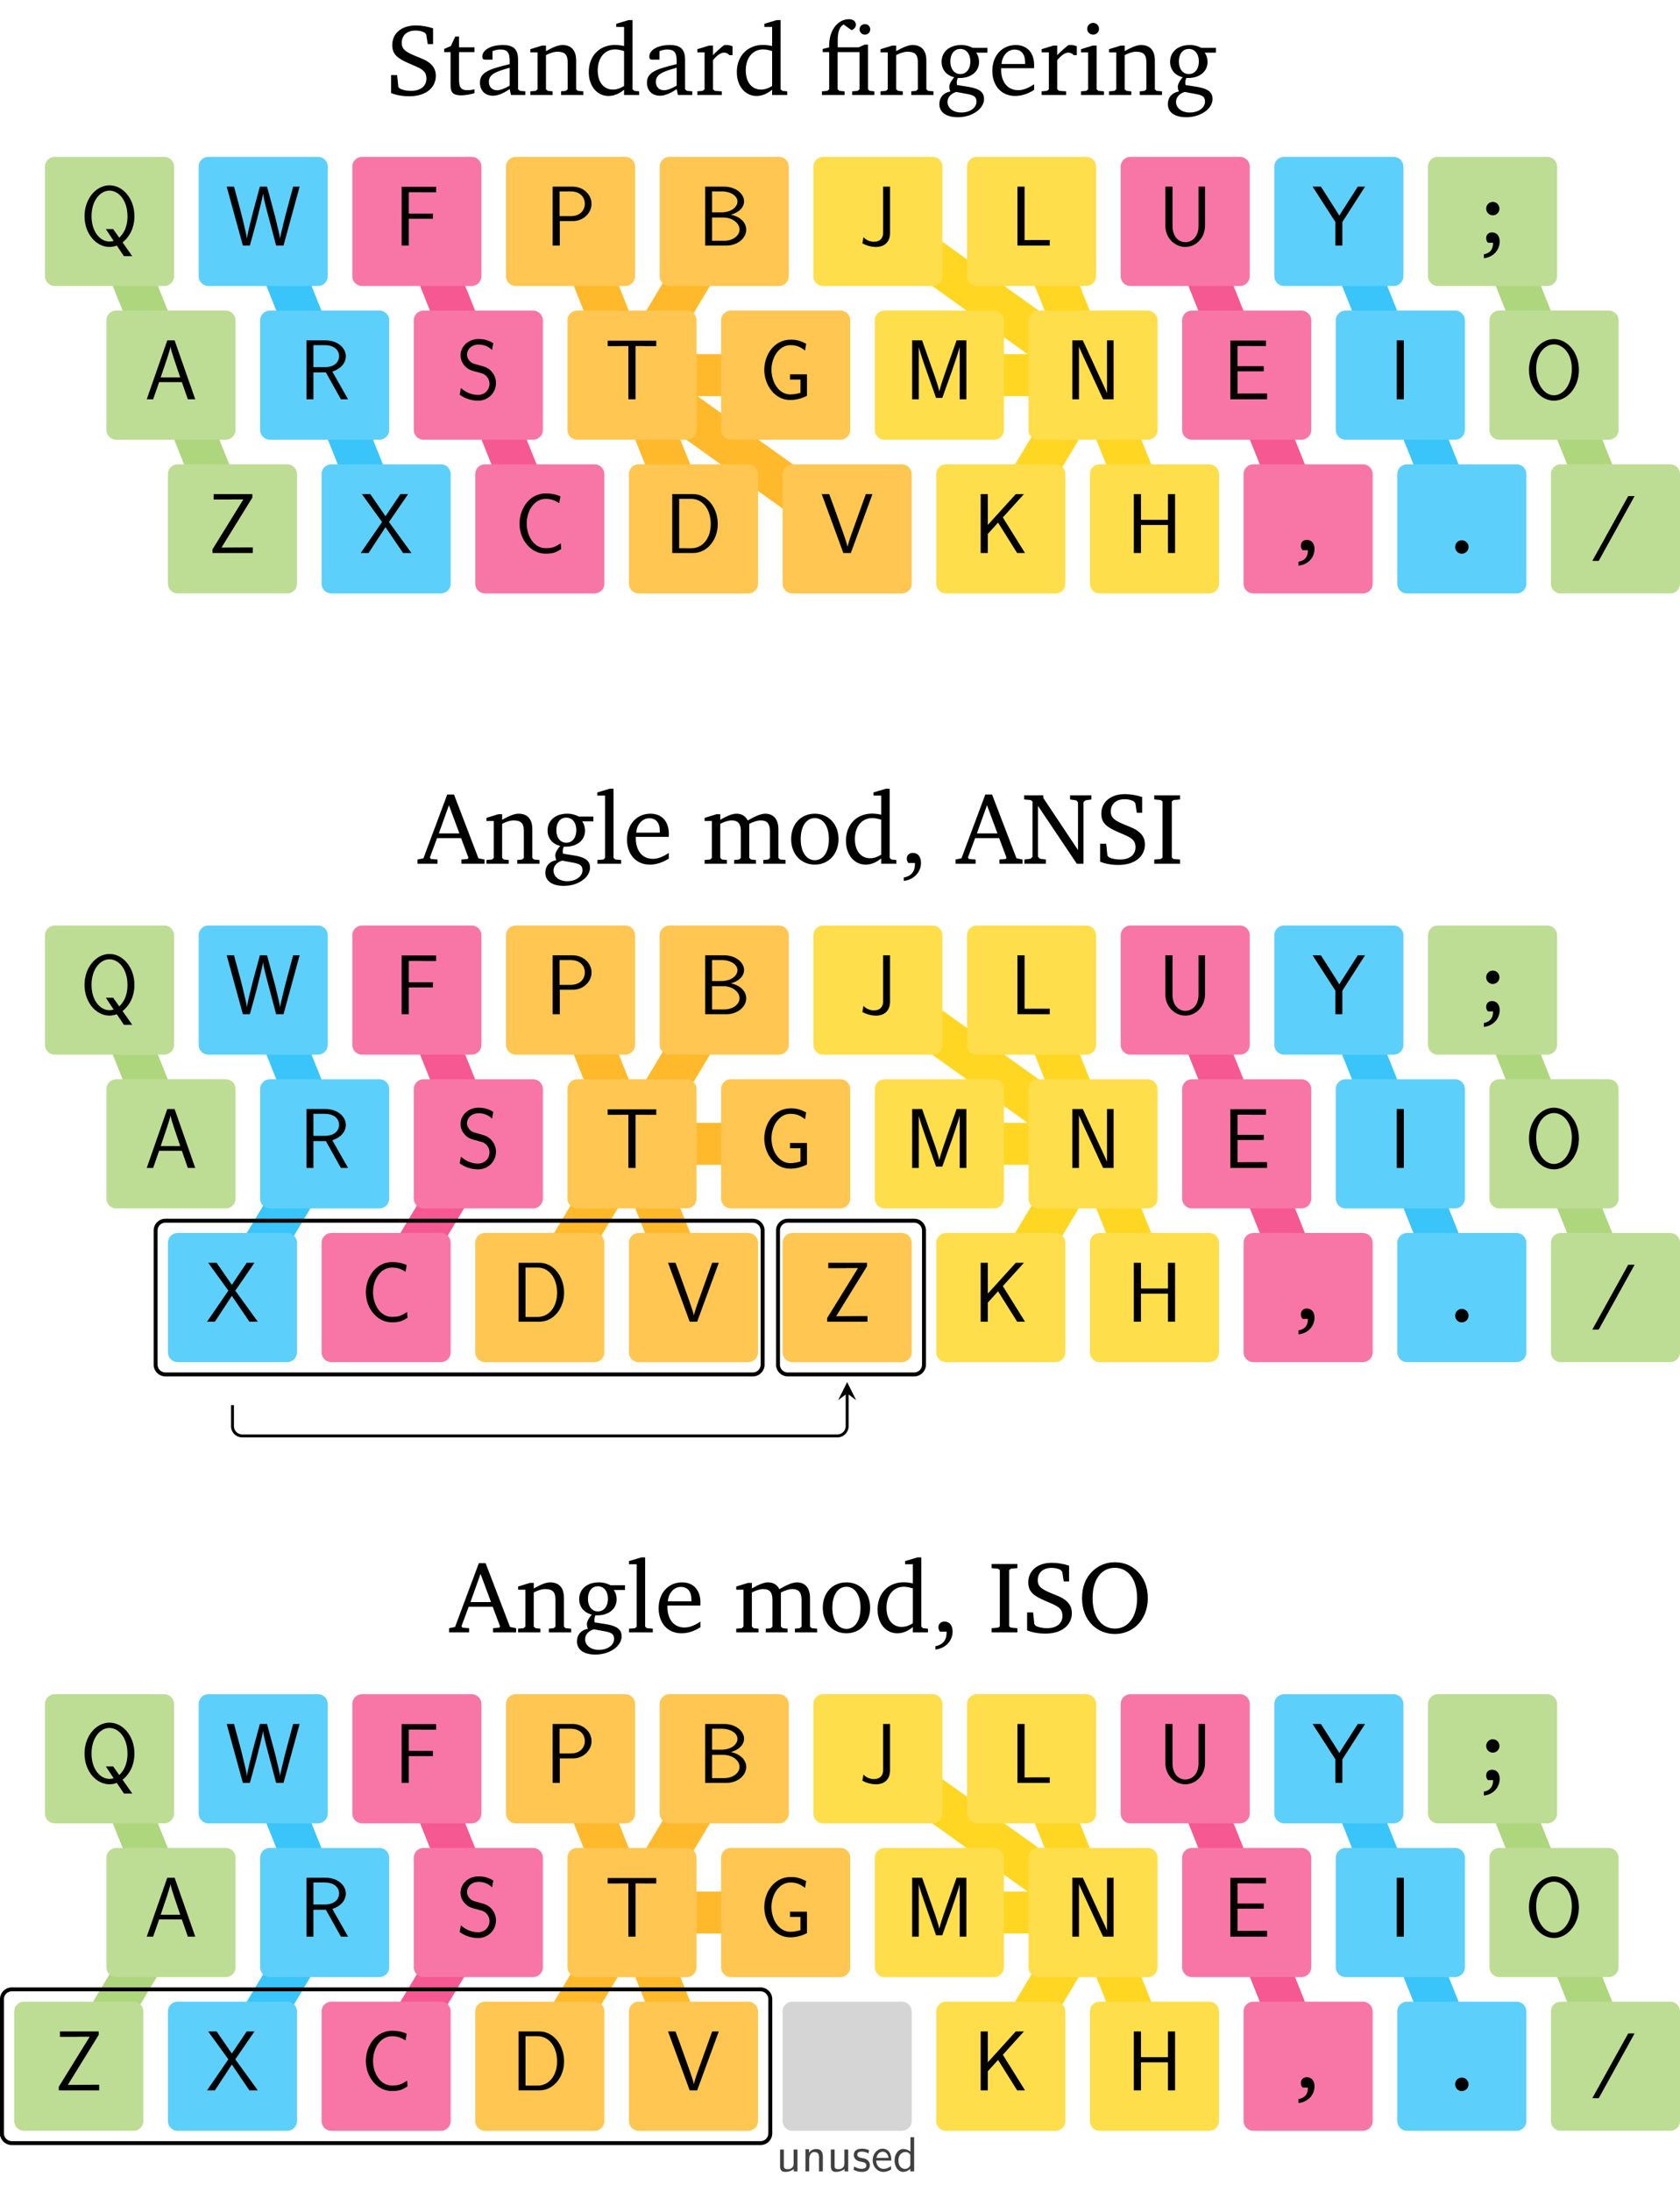<svg xmlns="http://www.w3.org/2000/svg" xmlns:xlink="http://www.w3.org/1999/xlink" width="340.897" height="444.393"><defs><path d="M1.234-.406C2.188 0 3.47.25 4.954.25c3.312 0 5.359-1.719 5.359-4.156 0-.906-.313-1.672-.907-2.266-.953-.937-2.078-1.266-3.125-1.703-1.906-.797-2.89-1.313-2.89-2.703 0-1.5 1.046-2.5 2.812-2.5.719 0 1.344.14 1.86.437l.296.344.313 1.969H9.75v-3.203c-1.219-.39-2.375-.578-3.516-.578-2.921 0-4.765 1.64-4.765 3.968 0 2 1.203 2.766 3.484 3.766 2.25.969 3.453 1.328 3.453 3.047 0 1.453-1.11 2.484-3.125 2.484-.922 0-1.703-.172-2.312-.484l-.266-.344-.25-2.375H1.234Zm0 0" id="a"/><path d="M1.813-8.703v6.672c0 1.469.437 2.094 2.156 2.094.797 0 1.734-.141 2.703-.454v-.765c-.469.11-.953.172-1.422.172-1.453 0-1.719-.688-1.719-2.266v-5.453h3.14v-.969h-3.14v-2.187h-.765l-.891 1.921-1.36.594v.64Zm0 0" id="b"/><path d="M6.906-1.203 7.172 0h2.906v-.75L8.984-.844l-.375-.328v-6c0-2.078-.906-2.969-3.078-2.969-2.593 0-4.172 1.079-4.172 2.329 0 .5.172.64.641.64h1.422v-1.734c.562-.219 1.062-.328 1.578-.328 1.484 0 1.906.687 1.906 2.312v.656C2.766-5.266.875-4.64.875-2.5c0 1.547 1 2.64 2.64 2.64.985 0 2.079-.453 3.391-1.343Zm0-.703c-1.047.61-1.89.937-2.562.937-1.032 0-1.657-.687-1.657-1.703 0-1.5 1.297-2.062 4.22-2.86Zm0 0" id="c"/><path d="M.625 0h4.516v-.75l-.985-.094-.36-.328v-6.922c.892-.453 1.657-.687 2.313-.687 1.532 0 2.094.625 2.094 2.125v5.484l-.36.328-.984.094V0h4.516v-.75l-1.11-.094-.343-.328V-7c0-2.063-1-3.14-2.797-3.14-.89 0-1.938.468-3.328 1.234v-1.125h-.781l-2.391.734v.64h1.469v7.485l-.36.328L.625-.75Zm0 0" id="d"/><path d="M7.906-13.813v3.876a8.563 8.563 0 0 0-1.828-.22C2.938-10.156.75-7.952.75-4.64.75-1.75 2.484.188 4.734.188c1.125 0 2.125-.422 3.172-1.266V0h3.063v-.75l-.985-.094-.359-.328v-14.031h-.781l-2.516.75v.64Zm0 11.97c-.765.484-1.5.734-2.25.734-1.86 0-3.093-1.47-3.093-3.891 0-2.578 1.437-4.25 3.53-4.25.5 0 1.11.125 1.813.328Zm0 0" id="e"/><path d="M.625 0h4.969v-.75L4.156-.844l-.36-.328v-5.906c.845-1 1.579-1.516 2.25-1.516.438 0 .798.172 1.063.5h.657v-1.781a3.035 3.035 0 0 0-1.235-.266c-.172 0-.36 0-.515.047a23.52 23.52 0 0 0-2.22 2v-1.937h-.78l-2.391.734v.64h1.469v7.485l-.375.328L.625-.75Zm0 0" id="f"/><path d="M6.594-13.156c.593-.25.89-.594.89-1.125 0-.625-.546-1.094-1.39-1.094-2.188 0-4.032 2.078-4.032 5.375v.328L.75-9.344v.64h1.313v7.532l-.376.328L.595-.75V0h4.593v-.75L4.125-.844l-.344-.328v-7.531H8.22v7.531l-.375.328-1.11.094V0h4.5v-.75l-.968-.094-.329-.328v-9.047H9.25l-1.188.547H3.798v-1.5c0-1.656.39-2.687 1.203-3.14Zm1.64-.172c0 .61.485 1.078 1.079 1.078a1.06 1.06 0 0 0 1.078-1.078c0-.578-.47-1.047-1.079-1.047s-1.078.453-1.078 1.047Zm0 0" id="g"/><path d="M7.625-9.563c-.781-.39-1.547-.578-2.344-.578-2.437 0-4 1.407-4 3.407 0 1.546.969 2.765 2.563 3.125-.656.78-1 1.421-1 1.953 0 .328.094.64.219.937C1.655-.469.828.516.828 1.844c0 1.64 1.36 2.656 3.735 2.656 1.578 0 3-.469 4.093-1.36.797-.656 1.235-1.546 1.235-2.312 0-1.531-1.079-2.172-3.516-2.547L4.406-2.03a3.985 3.985 0 0 1-.047-.485c0-.328.079-.64.22-.937h.359c2.39 0 3.937-1.375 3.937-3.219 0-.719-.172-1.328-.578-1.922h2.281v-.969Zm-2.547.22c1.203 0 2.031.984 2.031 2.546 0 1.547-.828 2.547-2.03 2.547-1.188 0-2.016-1-2.016-2.547 0-1.594.828-2.547 2.015-2.547ZM4.25-.626l2.016.375c1.437.266 2.093.5 2.093 1.61 0 1.156-1.234 2.187-3.078 2.187-1.687 0-2.797-.938-2.797-2.14 0-.907.641-1.673 1.766-2.032Zm0 0" id="h"/><path d="M9.25-2.188C8.078-1.405 7.047-.984 6.016-.984c-2.094 0-3.47-1.579-3.47-4.22v-.234h6.688c.016-.218.016-.421.016-.64 0-2.531-1.469-4.063-3.719-4.063-2.765 0-4.765 2.125-4.765 5.25C.766-1.859 2.64.188 5.375.188c1.297 0 2.64-.422 3.875-1.235ZM7.422-6.296H2.64c.125-1.766 1.312-2.922 2.625-2.922 1.39 0 2.156.922 2.156 2.594v.328Zm0 0" id="i"/><path d="M3.188-14.625c-.672 0-1.204.516-1.204 1.203 0 .656.532 1.172 1.204 1.172.656 0 1.187-.516 1.187-1.172a1.19 1.19 0 0 0-1.188-1.203Zm-.094 4.594-2.375.734v.64h1.453v7.485l-.36.328L.72-.75V0h4.656v-.75L4.25-.844l-.36-.328v-8.86Zm0 0" id="j"/><path d="M5.86-14.031 1.03-1.094l-1.203.25V0H3.89v-.844l-1.344-.11-.219-.28 1.469-3.954h4.875l1.484 3.954-.14.28-1.282.11V0h4.688v-.844l-1.235-.25L7.234-14.03Zm.343 2.172 2.125 5.718H4.156Zm0 0" id="k"/><path d="M.578 0h4.828v-.75L4.234-.844l-.375-.328v-14.031h-.78l-2.517.75v.64h1.579v12.641l-.344.328L.578-.75Zm0 0" id="l"/><path d="M9.375-8.766c-.469-.906-1.25-1.375-2.266-1.375-.875 0-1.937.438-3.312 1.235v-1.125h-.781l-2.391.734v.64h1.469v7.485l-.36.328L.625-.75V0h4.516v-.75l-.985-.094-.36-.328v-6.922c.907-.453 1.673-.687 2.36-.687 1.235 0 1.813.687 1.813 2.125v5.484l-.344.328-1 .094V0h4.406v-.75l-.969-.094-.374-.328v-6.922c.89-.437 1.671-.687 2.328-.687 1.28 0 1.859.687 1.859 2.125v5.484l-.36.328-.984.094V0h4.516v-.75l-1.094-.094-.36-.328V-7c0-2.047-1.03-3.14-2.655-3.14-.829 0-2.016.468-3.563 1.374Zm0 0" id="m"/><path d="M5.563-10.14C2.765-10.14.766-8.063.766-4.985.766-1.922 2.78.187 5.562.187c2.766 0 4.813-2.109 4.813-5.171 0-3.047-2.031-5.157-4.813-5.157Zm0 .89c1.671 0 2.859 1.61 2.859 4.266 0 2.687-1.188 4.28-2.86 4.28-1.656 0-2.859-1.609-2.859-4.28 0-2.672 1.188-4.266 2.86-4.266Zm0 0" id="n"/><path d="M.813 3.484C2.89 3.266 4.296 1.656 4.296-.125c0-1.328-.625-2.063-1.656-2.063-.704 0-1.22.454-1.22 1.141 0 .36.11.656.329.906h1.328v.22c0 1.515-.765 2.437-2.265 2.733Zm0 0" id="o"/><path d="M.594 0h4.36v-.844l-1.235-.172-.375-.39v-10.328L11.219 0h1.36v-12.469l.374-.375 1.235-.187v-.828h-4.33v.828l1.235.187.375.375v9.703L4.422-13.344v-.515H.532v.828l1.327.125.375.281v11.219l-.375.39-1.265.172Zm0 0" id="p"/><path d="M.719 0h5.234v-.844l-1.328-.11-.344-.28v-11.391l.344-.281 1.328-.125v-.828H.72v.828l1.328.125.344.281v11.39l-.344.282-1.328.11Zm0 0" id="q"/><path d="M7.563-14.219c-1.782 0-3.329.625-4.563 1.828C1.61-11.047.89-9.187.89-6.937c0 2.25.72 4.125 2.126 5.484C4.219-.297 5.796.328 7.562.328c2.391 0 4.454-1.203 5.61-3.172.703-1.203 1.062-2.562 1.062-4.094 0-2.25-.75-4.109-2.125-5.453-1.25-1.203-2.765-1.828-4.546-1.828Zm0 1.125c2.656 0 4.5 2.313 4.5 6.156 0 3.844-1.844 6.172-4.5 6.172-2.688 0-4.532-2.328-4.532-6.171 0-3.891 1.844-6.157 4.531-6.157Zm0 0" id="r"/><path d="M8.61-.64c2.093-1.704 2.406-4.016 2.406-5.313 0-3.594-2.36-6.266-5.063-6.266S.891-9.516.891-5.953C.89-2.36 3.28.28 5.953.28c.61 0 1.125-.14 1.484-.281l1.454 2.156h1.687ZM6.796-.954c-.234.094-.531.14-.844.14-1.86 0-3.64-1.937-3.64-5.14 0-3.188 1.765-5.188 3.64-5.188 1.906 0 3.656 2.016 3.656 5.188 0 1.094-.171 2.937-1.671 4.36l-1.235-1.75H5.22Zm0 0" id="w"/><path d="M15.016-11.953h-1.313l-1.437 5.36c-.235.859-.438 1.718-.641 2.577-.313 1.282-.531 2.172-.578 2.625h-.016c-.031-.468-.25-1.453-.531-2.546a49.333 49.333 0 0 0-.672-2.72l-1.422-5.296H6.953l-1.36 5.015-.687 2.735c-.515 2.172-.531 2.484-.562 2.828h-.016c0-.11-.078-.672-.562-2.688-.235-1-.485-2.015-.735-2.984l-1.328-4.906H.22L3.5 0h1.422l1.36-4.969.687-2.75c.468-1.922.578-2.406.61-2.843h.015c0 .078.156 1.156.828 3.671L10.25 0h1.5Zm0 0" id="x"/><path d="M7.86-5.438v-1.046H2.968v-4.329h2.094c.203 0 .406.016.625.016h2.828v-1.125h-7V0h1.453v-5.438Zm0 0" id="y"/><path d="M5.672-4.969c2.062 0 3.75-1.61 3.75-3.5 0-1.86-1.625-3.484-3.86-3.484h-4.03V0h1.452v-4.969Zm-.484-6.015c2 0 2.875 1.25 2.875 2.515 0 1.172-.813 2.5-2.876 2.5h-2.25v-5.015Zm0 0" id="z"/><path d="M1.531-11.953V0h4.282c2.343 0 4.046-1.547 4.046-3.234 0-1.313-1.109-2.641-3.125-3.016 2.235-.656 2.688-1.969 2.688-2.703 0-1.547-1.688-3-4.047-3Zm1.39 5.219v-4.25h1.985c1.782 0 3.172.906 3.172 2.046 0 1.032-1.11 2.204-3.328 2.204Zm0 5.765v-4.718H5.22c1.86 0 3.281 1.156 3.281 2.437 0 1.172-1.25 2.281-3.156 2.281Zm0 0" id="A"/><path d="M6.281-11.953H4.875v9.328c0 .828-.344 1.844-1.89 1.844A2.83 2.83 0 0 1 .89-1.703L.67-.453C1.735.125 2.72.28 3.438.28c1.672 0 2.844-.969 2.844-2.844Zm0 0" id="B"/><path d="M4.5-1.125c-.219 0-.422.016-.625.016h-.906v-10.844H1.516V0h6.562v-1.125Zm0 0" id="C"/><path d="M9.563-11.953H8.25V-4c0 2.297-1.39 3.313-2.672 3.313-1.312 0-2.61-1.063-2.61-3.297v-7.97H1.517v7.938C1.516-1.53 3.422.281 5.562.281c2.141 0 4-1.812 4-4.297Zm0 0" id="D"/><path d="M10.688-11.953h-1.47l-2.67 4.172c-.203.328-.797 1.218-1.078 1.718l-.844-1.359-2.89-4.531H.046l4.625 7.172V0h1.406v-4.766Zm0 0" id="E"/><path d="M6.11-11.953H4.624L.453 0H1.75l1.219-3.484h4.61L8.796 0h1.5Zm1.14 7.515H3.281c.828-2.421 1.86-5.406 1.985-6.187h.015c.125.703.469 1.734.766 2.625Zm0 0" id="G"/><path d="m6.781-5.61.032-.015C9.5-6.563 9.515-8.422 9.515-8.75c0-1.64-1.641-3.203-4.125-3.203H1.53V0h1.407v-5.453h2.53L8.517 0H9.97Zm-3.843-.906v-4.468h2.265c2.188 0 2.953 1.234 2.953 2.234 0 .938-.687 2.234-2.953 2.234Zm0 0" id="H"/><path d="M7.531-11.375c-.765-.453-1.593-.844-2.984-.844-2.219 0-3.656 1.625-3.656 3.297 0 .656.187 1.39.859 2.156.672.75 1.438.97 2.406 1.204.39.109 1.063.296 1.188.343A2.234 2.234 0 0 1 6.766-3.14c0 1.094-.844 2.25-2.344 2.25-.516 0-2.031-.093-3.453-1.406l-.25 1.36C2.14.109 3.672.28 4.438.28c2.125 0 3.64-1.672 3.64-3.562 0-.703-.203-1.578-.937-2.39-.704-.766-1.329-.938-2.735-1.313-.812-.22-1.328-.344-1.75-.891-.297-.375-.453-.734-.453-1.203 0-.953.828-2.016 2.344-2.016.75 0 1.734.156 2.734 1.094Zm0 0" id="I"/><path d="M6.234-10.797h1.422c.219 0 .422.016.625.016h2.156v-1.11H.579v1.11h2.156c.204 0 .422-.016.625-.016h1.422V0h1.453Zm0 0" id="J"/><path d="M9.719-5.063H6.28V-4h2.125v2.688c-.672.187-1.36.328-2.047.328-2.421 0-3.843-2.579-3.843-5.032 0-2.421 1.5-4.968 3.843-4.968 1.313 0 2.063.406 2.97 1.093l.233-1.375c-1.14-.578-1.843-.828-3.14-.828-3.344 0-5.36 3.031-5.36 6.14C1.063-3 3.095.142 6.313.142c1.22 0 2.329-.313 3.407-.844Zm0 0" id="K"/><path d="M8.594-6.422 7.766-4c-.141.453-.61 1.844-.704 2.406h-.015c-.063-.36-.156-.718-.438-1.593a35.226 35.226 0 0 0-.5-1.532l-2.546-7.234H1.546V0H2.89v-10.563h.015c0 .032.156.782 1.203 3.797L6.391-.28h1.265L9.72-6.047c.125-.39.562-1.656.75-2.25.172-.515.61-1.797.703-2.297h.015V0h1.36v-11.953h-1.985Zm0 0" id="L"/><path d="m3.938-11.313-.297-.64H1.516V0h1.343v-10.625l.016-.016c.125.313.188.47.89 2l3.688 8L7.766 0H9.89v-11.953H8.547v10.625l-.031.016c-.11-.313-.188-.47-.891-2Zm0 0" id="M"/><path d="M5.266-1.172c-1.375 0-2 0-2.297.016v-4.516h5.328v-1.047H2.969v-4.093h2.219c.203 0 .406.015.609.015H8.75v-1.125H1.516V0h7.453v-1.188Zm0 0" id="N"/><path d="M2.938-11.953H1.5V0h1.438Zm0 0" id="O"/><path d="M11.016-5.953c0-3.594-2.36-6.266-5.063-6.266S.891-9.516.891-5.953C.89-2.36 3.28.28 5.953.28s5.063-2.64 5.063-6.234ZM5.953-.813c-1.89 0-3.61-2.109-3.61-5.375 0-3.156 1.829-4.953 3.61-4.953 1.797 0 3.625 1.797 3.625 4.954 0 3.28-1.75 5.375-3.625 5.375Zm0 0" id="P"/><path d="M8.984-11.25v-.703H1.125v1.094h3.219c.203 0 .406-.016.61-.016h2.202L.891-.735V0h8.187v-1.14H7.547c-1.438 0-2.875.03-4.313.03H2.72Zm0 0" id="Q"/><path d="m5.953-6.297 3.89-5.656H8.267L5.25-7.47l-3.094-4.484H.453l4.094 5.656L.219 0h1.593L5.25-5.25 8.813 0h1.703Zm0 0" id="R"/><path d="M9.422-1.984c-1.156.78-1.688 1-3.078 1-2.422 0-3.828-2.594-3.828-4.97 0-2.53 1.437-5.03 3.89-5.03 1.094 0 1.828.312 2.703.859l.235-1.36c-.828-.406-1.875-.609-2.922-.609-3.313 0-5.36 3.047-5.36 6.14C1.063-2.562 3.5.126 6.25.126c1.484 0 2-.125 3.266-.938Zm0 0" id="S"/><path d="M1.531-11.953V0h4.235c2.828 0 5-2.656 5-5.875 0-3.313-2.172-6.078-5-6.078ZM2.938-.97v-10.015H5.39c2.312 0 3.953 2.109 3.953 5.109C9.344-3 7.719-.969 5.39-.969Zm0 0" id="T"/><path d="M10.516-11.953H9.172L6.203-3.688c-.094.25-.625 1.829-.734 2.376h-.016c-.125-.657-.687-2.188-.969-3.032l-2-5.593-.75-2.016H.22L4.609 0h1.516Zm0 0" id="U"/><path d="m6.016-7.219 4.28-4.734H8.642L2.97-5.703v-6.25H1.516V0h1.453v-3.875l2.078-2.297L8.922 0h1.594Zm0 0" id="V"/><path d="M9.89-11.953H8.438v5.219H2.97v-5.22H1.516V0h1.453v-5.688h5.469V0H9.89Zm0 0" id="W"/><path d="M2.984-8.406c-.75 0-1.343.61-1.343 1.36 0 .765.593 1.359 1.343 1.359.735 0 1.344-.594 1.344-1.36 0-.75-.61-1.36-1.344-1.36ZM1.172 3.016c1.937-.22 3.203-1.672 3.203-3.407 0-1.14-.61-1.828-1.563-1.828-.718 0-1.171.469-1.171 1.172 0 .375.109.672.359.922h1.031v.14c0 1.204-.64 1.985-1.86 2.204Zm0 0" id="F"/><path d="M.531 3.016c1.985-.22 3.25-1.672 3.25-3.407 0-1.14-.61-1.828-1.578-1.828-.703 0-1.187.469-1.187 1.172 0 .375.125.672.359.922h1.063v.172C2.438 1.234 1.78 2 .53 2.219Zm0 0" id="X"/><path d="M2.484-2.594c-.75 0-1.343.594-1.343 1.375 0 .75.593 1.36 1.343 1.36S3.86-.47 3.86-1.22c0-.765-.625-1.375-1.375-1.375Zm0 0" id="Y"/><path d="M6.813-11.547-.47 1.593H.828l7.281-13.14Zm0 0" id="aa"/><path d="M4.344-4.422h-.782v2.89C3.563-.781 3-.436 2.36-.436c-.703 0-.78-.266-.78-.688v-3.297H.812v3.328C.813-.375 1.03.11 1.859.11c.532 0 1.235-.156 1.735-.593V0h.75Zm0 0" id="aq"/><path d="M4.344-2.969c0-.656-.157-1.562-1.375-1.562-.89 0-1.39.672-1.438.75v-.703H.813V0h.765v-2.438c0-.656.25-1.484 1.016-1.484.953 0 .969.703.969 1.016V0h.78Zm0 0" id="ar"/><path d="M3.422-4.281a3.19 3.19 0 0 0-1.438-.313c-.25 0-1.656 0-1.656 1.297 0 .5.297.813.547 1 .297.219.516.266 1.063.375.359.063.937.188.937.719 0 .687-.781.687-.938.687C1.141-.516.579-.89.407-1L.28-.328c.313.156.86.437 1.672.437.188 0 .734 0 1.156-.312.313-.25.485-.64.485-1.078 0-.547-.375-.875-.39-.907-.392-.359-.657-.421-1.157-.5C1.5-2.796 1.03-2.905 1.03-3.39 1.031-4 1.75-4 1.891-4c.312 0 .843.031 1.406.375Zm0 0" id="as"/><path d="M4.125-2.188c0-.328-.016-1.078-.39-1.687a1.629 1.629 0 0 0-1.376-.719C1.25-4.594.344-3.53.344-2.25.344-.937 1.313.11 2.5.11a2.81 2.81 0 0 0 1.594-.516l-.063-.656A2.35 2.35 0 0 1 2.516-.5c-.797 0-1.438-.703-1.47-1.688Zm-3.031-.546c.156-.75.687-1.25 1.265-1.25.516 0 1.063.328 1.204 1.25Zm0 0" id="at"/><path d="M4.328-6.922h-.75v2.938a2.289 2.289 0 0 0-1.453-.547C1.141-4.531.359-3.5.359-2.22.36-.906 1.125.11 2.08.11c.327 0 .905-.093 1.468-.625V0h.781ZM3.547-1.39c0 .141-.016.329-.328.61a1.09 1.09 0 0 1-.735.281c-.625 0-1.343-.469-1.343-1.703 0-1.313.859-1.719 1.437-1.719.453 0 .75.219.969.547Zm0 0" id="au"/><clipPath id="s"><path d="M57 0h283.898v228H57Zm0 0"/></clipPath><clipPath id="t"><path d="M120 0h220.898v228H120Zm0 0"/></clipPath><clipPath id="u"><path d="M151 0h189.898v228H151Zm0 0"/></clipPath><clipPath id="v"><path d="M182 0h158.898v228H182Zm0 0"/></clipPath><clipPath id="Z"><path d="M314 94h26.898v27H314Zm0 0"/></clipPath><clipPath id="ab"><path d="M57 80h283.898v304H57Zm0 0"/></clipPath><clipPath id="ac"><path d="M120 80h220.898v304H120Zm0 0"/></clipPath><clipPath id="ad"><path d="M151 80h189.898v304H151Zm0 0"/></clipPath><clipPath id="ae"><path d="M182 80h158.898v304H182Zm0 0"/></clipPath><clipPath id="af"><path d="M314 250h26.898v27H314Zm0 0"/></clipPath><clipPath id="ag"><path d="M0 236h155v208.395H0Zm0 0"/></clipPath><clipPath id="ah"><path d="M0 236h187v208.395H0Zm0 0"/></clipPath><clipPath id="ai"><path d="M0 236h218v208.395H0Zm0 0"/></clipPath><clipPath id="aj"><path d="M0 236h280v208.395H0Zm0 0"/></clipPath><clipPath id="ak"><path d="M57 236h283.898v208.395H57Zm0 0"/></clipPath><clipPath id="al"><path d="M120 236h220.898v208.395H120Zm0 0"/></clipPath><clipPath id="am"><path d="M151 236h189.898v208.395H151Zm0 0"/></clipPath><clipPath id="an"><path d="M182 236h158.898v208.395H182Zm0 0"/></clipPath><clipPath id="ao"><path d="M314 405h26.898v28H314Zm0 0"/></clipPath><clipPath id="ap"><path d="M0 392h168v52.395H0Zm0 0"/></clipPath></defs><use xlink:href="#a" x="78.124" y="19.274"/><use xlink:href="#b" x="89.612" y="19.274"/><use xlink:href="#c" x="96.514" y="19.274"/><use xlink:href="#d" x="106.99" y="19.274"/><use xlink:href="#e" x="118.726" y="19.274"/><use xlink:href="#c" x="130.4" y="19.274"/><use xlink:href="#f" x="140.876" y="19.274"/><use xlink:href="#e" x="148.769" y="19.274"/><use xlink:href="#g" x="166.188" y="19.274"/><use xlink:href="#d" x="178.048" y="19.274"/><use xlink:href="#h" x="189.784" y="19.274"/><use xlink:href="#i" x="200.591" y="19.274"/><use xlink:href="#f" x="210.736" y="19.274"/><use xlink:href="#j" x="218.629" y="19.274"/><use xlink:href="#d" x="224.415" y="19.274"/><use xlink:href="#h" x="236.151" y="19.274"/><use xlink:href="#k" x="84.891" y="175.181"/><use xlink:href="#d" x="98.094" y="175.181"/><use xlink:href="#h" x="109.831" y="175.181"/><use xlink:href="#l" x="120.637" y="175.181"/><use xlink:href="#i" x="126.464" y="175.181"/><use xlink:href="#m" x="142.353" y="175.181"/><use xlink:href="#n" x="159.772" y="175.181"/><use xlink:href="#e" x="170.909" y="175.181"/><use xlink:href="#o" x="182.583" y="175.181"/><use xlink:href="#k" x="194.072" y="175.181"/><use xlink:href="#p" x="207.275" y="175.181"/><use xlink:href="#a" x="222.007" y="175.181"/><use xlink:href="#q" x="233.496" y="175.181"/><use xlink:href="#k" x="91.307" y="331.087"/><use xlink:href="#d" x="104.51" y="331.087"/><use xlink:href="#h" x="116.247" y="331.087"/><use xlink:href="#l" x="127.053" y="331.087"/><use xlink:href="#i" x="132.88" y="331.087"/><use xlink:href="#m" x="148.769" y="331.087"/><use xlink:href="#n" x="166.188" y="331.087"/><use xlink:href="#e" x="177.325" y="331.087"/><use xlink:href="#o" x="188.999" y="331.087"/><use xlink:href="#q" x="200.488" y="331.087"/><use xlink:href="#a" x="207.182" y="331.087"/><use xlink:href="#r" x="218.671" y="331.087"/><path fill="none" stroke-width="8.504" stroke="#AED67D" stroke-miterlimit="10" d="m22.227 44.91 12.472 31.18 12.473 31.183"/><path fill="none" stroke-width="8.504" stroke="#39C5FA" stroke-miterlimit="10" d="M53.406 44.91 65.88 76.09l12.473 31.183"/><path fill="none" stroke-width="8.504" stroke="#F65892" stroke-miterlimit="10" d="m84.59 44.91 12.472 31.18 12.473 31.183"/><path fill="none" stroke-width="8.504" stroke="#FFB92B" stroke-miterlimit="10" d="m115.77 44.91 12.472 31.18 12.473 31.183M128.242 76.09l18.711-31.18m-18.71 31.18h31.183m-31.184 0 43.656 31.183"/><g clip-path="url(#s)"><path fill="none" stroke-width="8.504" stroke="#FFD723" stroke-miterlimit="10" d="m209.316 44.91 12.473 31.18 12.473 31.183M221.789 76.09l-43.656-31.18m43.656 31.18h-31.184m31.184 0-18.71 31.183"/></g><g clip-path="url(#t)"><path fill="none" stroke-width="8.504" stroke="#F65892" stroke-miterlimit="10" d="m240.496 44.91 12.473 31.18 12.472 31.183"/></g><g clip-path="url(#u)"><path fill="none" stroke-width="8.504" stroke="#39C5FA" stroke-miterlimit="10" d="m271.68 44.91 12.472 31.18 12.473 31.183"/></g><g clip-path="url(#v)"><path fill="none" stroke-width="8.504" stroke="#AED67D" stroke-miterlimit="10" d="m302.86 44.91 12.472 31.18 12.473 31.183"/></g><path fill="#BDDD94" d="M9.129 56.012V33.805c0-1.098.89-1.992 1.992-1.992h22.207c1.102 0 1.992.894 1.992 1.992v22.207c0 1.101-.89 1.996-1.992 1.996H11.121a1.994 1.994 0 0 1-1.992-1.996Zm0 0"/><use xlink:href="#w" x="16.262" y="49.808"/><path fill="#5DCFFB" d="M40.309 56.012V33.805c0-1.098.894-1.992 1.996-1.992h22.207c1.097 0 1.992.894 1.992 1.992v22.207a1.996 1.996 0 0 1-1.992 1.996H42.305a1.997 1.997 0 0 1-1.996-1.996Zm0 0"/><use xlink:href="#x" x="45.782" y="49.808"/><path fill="#F876A6" d="M71.492 56.012V33.805c0-1.098.89-1.992 1.992-1.992h22.207c1.102 0 1.993.894 1.993 1.992v22.207a1.995 1.995 0 0 1-1.993 1.996H73.484a1.994 1.994 0 0 1-1.992-1.996Zm0 0"/><use xlink:href="#y" x="79.984" y="49.808"/><path fill="#FFC651" d="M102.672 56.012V33.805c0-1.098.894-1.992 1.996-1.992h22.207c1.098 0 1.992.894 1.992 1.992v22.207a1.996 1.996 0 0 1-1.992 1.996h-22.207a1.997 1.997 0 0 1-1.996-1.996Zm0 0"/><use xlink:href="#z" x="110.608" y="49.808"/><path fill="#FFC651" d="M133.855 56.012V33.805c0-1.098.891-1.992 1.993-1.992h22.207c1.101 0 1.992.894 1.992 1.992v22.207c0 1.101-.89 1.996-1.992 1.996h-22.207a1.994 1.994 0 0 1-1.993-1.996Zm0 0"/><use xlink:href="#A" x="141.564" y="49.808"/><path fill="#FFDE4B" d="M165.04 56.012V33.805c0-1.098.89-1.992 1.991-1.992h22.207c1.098 0 1.992.894 1.992 1.992v22.207a1.996 1.996 0 0 1-1.992 1.996h-22.207a1.994 1.994 0 0 1-1.992-1.996Zm0 0"/><use xlink:href="#B" x="174.32" y="49.808"/><path fill="#FFDE4B" d="M196.219 56.012V33.805c0-1.098.89-1.992 1.992-1.992h22.207c1.102 0 1.992.894 1.992 1.992v22.207c0 1.101-.89 1.996-1.992 1.996h-22.207a1.994 1.994 0 0 1-1.992-1.996Zm0 0"/><use xlink:href="#C" x="204.934" y="49.808"/><path fill="#F876A6" d="M227.402 56.012V33.805c0-1.098.891-1.992 1.993-1.992h22.207c1.097 0 1.992.894 1.992 1.992v22.207a1.996 1.996 0 0 1-1.992 1.996h-22.207a1.994 1.994 0 0 1-1.993-1.996Zm0 0"/><use xlink:href="#D" x="234.953" y="49.808"/><path fill="#5DCFFB" d="M258.582 56.012V33.805c0-1.098.89-1.992 1.992-1.992h22.207c1.102 0 1.992.894 1.992 1.992v22.207c0 1.101-.89 1.996-1.992 1.996h-22.207a1.994 1.994 0 0 1-1.992-1.996Zm0 0"/><use xlink:href="#E" x="266.3" y="49.808"/><path fill="#BDDD94" d="M289.766 56.012V33.805c0-1.098.89-1.992 1.992-1.992h22.207c1.098 0 1.992.894 1.992 1.992v22.207a1.996 1.996 0 0 1-1.992 1.996h-22.207a1.994 1.994 0 0 1-1.992-1.996Zm0 0"/><use xlink:href="#F" x="299.93" y="49.359"/><path fill="#BDDD94" d="M21.602 87.195V64.988a1.99 1.99 0 0 1 1.992-1.992H45.8a1.99 1.99 0 0 1 1.992 1.992v22.207a1.99 1.99 0 0 1-1.992 1.993H23.594a1.99 1.99 0 0 1-1.992-1.993Zm0 0"/><use xlink:href="#G" x="29.322" y="80.989"/><path fill="#5DCFFB" d="M52.781 87.195V64.988c0-1.101.895-1.992 1.996-1.992h22.207c1.098 0 1.993.89 1.993 1.992v22.207a1.993 1.993 0 0 1-1.993 1.993H54.777a1.994 1.994 0 0 1-1.996-1.993Zm0 0"/><use xlink:href="#H" x="60.659" y="80.989"/><path fill="#F876A6" d="M83.965 87.195V64.988a1.99 1.99 0 0 1 1.992-1.992h22.207a1.99 1.99 0 0 1 1.992 1.992v22.207a1.99 1.99 0 0 1-1.992 1.993H85.957a1.99 1.99 0 0 1-1.992-1.993Zm0 0"/><use xlink:href="#I" x="92.563" y="80.989"/><path fill="#FFC651" d="M115.145 87.195V64.988c0-1.101.894-1.992 1.996-1.992h22.207c1.097 0 1.992.89 1.992 1.992v22.207a1.993 1.993 0 0 1-1.992 1.993H117.14a1.994 1.994 0 0 1-1.996-1.993Zm0 0"/><use xlink:href="#J" x="122.727" y="80.989"/><path fill="#FFC651" d="M146.328 87.195V64.988a1.99 1.99 0 0 1 1.992-1.992h22.207a1.99 1.99 0 0 1 1.993 1.992v22.207a1.99 1.99 0 0 1-1.993 1.993H148.32a1.99 1.99 0 0 1-1.992-1.993Zm0 0"/><use xlink:href="#K" x="154.026" y="80.989"/><path fill="#FFDE4B" d="M177.508 87.195V64.988c0-1.101.894-1.992 1.996-1.992h22.207c1.098 0 1.992.89 1.992 1.992v22.207a1.993 1.993 0 0 1-1.992 1.993h-22.207a1.994 1.994 0 0 1-1.996-1.993Zm0 0"/><use xlink:href="#L" x="183.547" y="80.989"/><path fill="#FFDE4B" d="M208.691 87.195V64.988a1.99 1.99 0 0 1 1.993-1.992h22.207a1.99 1.99 0 0 1 1.992 1.992v22.207a1.99 1.99 0 0 1-1.992 1.993h-22.207a1.99 1.99 0 0 1-1.993-1.993Zm0 0"/><use xlink:href="#M" x="216.077" y="80.989"/><path fill="#F876A6" d="M239.871 87.195V64.988c0-1.101.895-1.992 1.996-1.992h22.207c1.098 0 1.992.89 1.992 1.992v22.207a1.993 1.993 0 0 1-1.992 1.993h-22.207a1.994 1.994 0 0 1-1.996-1.993Zm0 0"/><use xlink:href="#N" x="248.137" y="80.989"/><path fill="#5DCFFB" d="M271.055 87.195V64.988a1.99 1.99 0 0 1 1.992-1.992h22.207a1.99 1.99 0 0 1 1.992 1.992v22.207a1.99 1.99 0 0 1-1.992 1.993h-22.207a1.99 1.99 0 0 1-1.992-1.993Zm0 0"/><use xlink:href="#O" x="281.92" y="80.989"/><path fill="#BDDD94" d="M302.234 87.195V64.988c0-1.101.895-1.992 1.996-1.992h22.207c1.098 0 1.993.89 1.993 1.992v22.207a1.993 1.993 0 0 1-1.993 1.993H304.23a1.994 1.994 0 0 1-1.996-1.993Zm0 0"/><use xlink:href="#P" x="309.365" y="80.989"/><path fill="#BDDD94" d="M34.074 118.379V96.168c0-1.098.89-1.992 1.992-1.992h22.207c1.102 0 1.993.894 1.993 1.992v22.21a1.993 1.993 0 0 1-1.993 1.993H36.066a1.993 1.993 0 0 1-1.992-1.992Zm0 0"/><use xlink:href="#Q" x="42.223" y="112.17"/><path fill="#5DCFFB" d="M65.254 118.379V96.168c0-1.098.894-1.992 1.992-1.992h22.211c1.098 0 1.992.894 1.992 1.992v22.21a1.996 1.996 0 0 1-1.992 1.993h-22.21a1.996 1.996 0 0 1-1.993-1.992Zm0 0"/><use xlink:href="#R" x="72.975" y="112.17"/><path fill="#F876A6" d="M96.438 118.379V96.168c0-1.098.89-1.992 1.992-1.992h22.207c1.101 0 1.992.894 1.992 1.992v22.21c0 1.099-.89 1.993-1.992 1.993H98.43a1.993 1.993 0 0 1-1.993-1.992Zm0 0"/><use xlink:href="#S" x="104.361" y="112.17"/><path fill="#FFC651" d="M127.617 118.379V96.168c0-1.098.895-1.992 1.992-1.992h22.211c1.098 0 1.993.894 1.993 1.992v22.21a1.996 1.996 0 0 1-1.993 1.993h-22.21a1.996 1.996 0 0 1-1.993-1.992Zm0 0"/><use xlink:href="#T" x="134.878" y="112.17"/><path fill="#FFC651" d="M158.8 118.379V96.168c0-1.098.891-1.992 1.993-1.992H183c1.102 0 1.992.894 1.992 1.992v22.21c0 1.099-.89 1.993-1.992 1.993h-22.207a1.993 1.993 0 0 1-1.992-1.992Zm0 0"/><use xlink:href="#U" x="166.519" y="112.17"/><path fill="#FFDE4B" d="M189.98 118.379V96.168c0-1.098.895-1.992 1.997-1.992h22.207c1.097 0 1.992.894 1.992 1.992v22.21a1.996 1.996 0 0 1-1.992 1.993h-22.207a1.996 1.996 0 0 1-1.997-1.992Zm0 0"/><use xlink:href="#V" x="197.476" y="112.17"/><path fill="#FFDE4B" d="M221.164 118.379V96.168c0-1.098.89-1.992 1.992-1.992h22.207c1.102 0 1.992.894 1.992 1.992v22.21c0 1.099-.89 1.993-1.992 1.993h-22.207a1.993 1.993 0 0 1-1.992-1.992Zm0 0"/><use xlink:href="#W" x="228.55" y="112.17"/><path fill="#F876A6" d="M252.344 118.379V96.168c0-1.098.894-1.992 1.996-1.992h22.207c1.098 0 1.992.894 1.992 1.992v22.21a1.996 1.996 0 0 1-1.992 1.993H254.34a1.996 1.996 0 0 1-1.996-1.992Zm0 0"/><use xlink:href="#X" x="262.951" y="111.722"/><path fill="#5DCFFB" d="M283.527 118.379V96.168c0-1.098.891-1.992 1.993-1.992h22.207c1.101 0 1.992.894 1.992 1.992v22.21c0 1.099-.89 1.993-1.992 1.993H285.52a1.993 1.993 0 0 1-1.993-1.992Zm0 0"/><use xlink:href="#Y" x="294.132" y="112.17"/><g clip-path="url(#Z)"><path fill="#BDDD94" d="M314.707 118.379V96.168c0-1.098.895-1.992 1.996-1.992h22.207c1.098 0 1.992.894 1.992 1.992v22.21a1.996 1.996 0 0 1-1.992 1.993h-22.207a1.996 1.996 0 0 1-1.996-1.992Zm0 0"/></g><use xlink:href="#aa" x="323.575" y="112.17"/><path fill="none" stroke-width="8.504" stroke="#AED67D" stroke-miterlimit="10" d="M22.227 200.82 34.699 232"/><path fill="none" stroke-width="8.504" stroke="#39C5FA" stroke-miterlimit="10" d="M53.406 200.82 65.88 232l-18.707 31.184"/><path fill="none" stroke-width="8.504" stroke="#F65892" stroke-miterlimit="10" d="M84.59 200.82 97.062 232l-18.71 31.184"/><path fill="none" stroke-width="8.504" stroke="#FFB92B" stroke-miterlimit="10" d="M115.77 200.82 128.242 232l-18.707 31.184M128.242 232l18.711-31.18M128.243 232h31.183m-31.184 0 12.473 31.184"/><g clip-path="url(#ab)"><path fill="none" stroke-width="8.504" stroke="#FFD723" stroke-miterlimit="10" d="M209.316 200.82 221.79 232l12.473 31.184M221.789 232l-43.656-31.18M221.789 232h-31.184m31.184 0-18.71 31.184"/></g><g clip-path="url(#ac)"><path fill="none" stroke-width="8.504" stroke="#F65892" stroke-miterlimit="10" d="M240.496 200.82 252.97 232l12.472 31.184"/></g><g clip-path="url(#ad)"><path fill="none" stroke-width="8.504" stroke="#39C5FA" stroke-miterlimit="10" d="M271.68 200.82 284.152 232l12.473 31.184"/></g><g clip-path="url(#ae)"><path fill="none" stroke-width="8.504" stroke="#AED67D" stroke-miterlimit="10" d="M302.86 200.82 315.331 232l12.473 31.184"/></g><path fill="#BDDD94" d="M9.129 211.922v-22.207a1.99 1.99 0 0 1 1.992-1.992h22.207a1.99 1.99 0 0 1 1.992 1.992v22.207a1.99 1.99 0 0 1-1.992 1.992H11.121a1.99 1.99 0 0 1-1.992-1.992Zm0 0"/><use xlink:href="#w" x="16.261" y="205.714"/><path fill="#5DCFFB" d="M40.309 211.922v-22.207c0-1.102.894-1.992 1.996-1.992h22.207c1.097 0 1.992.89 1.992 1.992v22.207a1.993 1.993 0 0 1-1.992 1.992H42.305a1.994 1.994 0 0 1-1.996-1.992Zm0 0"/><use xlink:href="#x" x="45.782" y="205.714"/><path fill="#F876A6" d="M71.492 211.922v-22.207a1.99 1.99 0 0 1 1.992-1.992h22.207a1.99 1.99 0 0 1 1.993 1.992v22.207a1.99 1.99 0 0 1-1.993 1.992H73.484a1.99 1.99 0 0 1-1.992-1.992Zm0 0"/><use xlink:href="#y" x="79.983" y="205.714"/><path fill="#FFC651" d="M102.672 211.922v-22.207c0-1.102.894-1.992 1.996-1.992h22.207c1.098 0 1.992.89 1.992 1.992v22.207a1.993 1.993 0 0 1-1.992 1.992h-22.207a1.994 1.994 0 0 1-1.996-1.992Zm0 0"/><use xlink:href="#z" x="110.608" y="205.714"/><path fill="#FFC651" d="M133.855 211.922v-22.207a1.99 1.99 0 0 1 1.993-1.992h22.207a1.99 1.99 0 0 1 1.992 1.992v22.207a1.99 1.99 0 0 1-1.992 1.992h-22.207a1.99 1.99 0 0 1-1.993-1.992Zm0 0"/><use xlink:href="#A" x="141.564" y="205.714"/><path fill="#FFDE4B" d="M165.04 211.922v-22.207a1.99 1.99 0 0 1 1.991-1.992h22.207c1.098 0 1.992.89 1.992 1.992v22.207a1.993 1.993 0 0 1-1.992 1.992h-22.207a1.99 1.99 0 0 1-1.992-1.992Zm0 0"/><use xlink:href="#B" x="174.319" y="205.714"/><path fill="#FFDE4B" d="M196.219 211.922v-22.207a1.99 1.99 0 0 1 1.992-1.992h22.207a1.99 1.99 0 0 1 1.992 1.992v22.207a1.99 1.99 0 0 1-1.992 1.992h-22.207a1.99 1.99 0 0 1-1.992-1.992Zm0 0"/><use xlink:href="#C" x="204.933" y="205.714"/><path fill="#F876A6" d="M227.402 211.922v-22.207a1.99 1.99 0 0 1 1.993-1.992h22.207c1.097 0 1.992.89 1.992 1.992v22.207a1.993 1.993 0 0 1-1.992 1.992h-22.207a1.99 1.99 0 0 1-1.993-1.992Zm0 0"/><use xlink:href="#D" x="234.952" y="205.714"/><path fill="#5DCFFB" d="M258.582 211.922v-22.207a1.99 1.99 0 0 1 1.992-1.992h22.207a1.99 1.99 0 0 1 1.992 1.992v22.207a1.99 1.99 0 0 1-1.992 1.992h-22.207a1.99 1.99 0 0 1-1.992-1.992Zm0 0"/><use xlink:href="#E" x="266.3" y="205.714"/><path fill="#BDDD94" d="M289.766 211.922v-22.207a1.99 1.99 0 0 1 1.992-1.992h22.207c1.098 0 1.992.89 1.992 1.992v22.207a1.993 1.993 0 0 1-1.992 1.992h-22.207a1.99 1.99 0 0 1-1.992-1.992Zm0 0"/><use xlink:href="#F" x="299.93" y="205.266"/><path fill="#BDDD94" d="M21.602 243.105v-22.21c0-1.098.89-1.993 1.992-1.993H45.8c1.101 0 1.992.895 1.992 1.993v22.21c0 1.098-.89 1.993-1.992 1.993H23.594a1.993 1.993 0 0 1-1.992-1.993Zm0 0"/><use xlink:href="#G" x="29.322" y="236.895"/><path fill="#5DCFFB" d="M52.781 243.105v-22.21c0-1.098.895-1.993 1.996-1.993h22.207c1.098 0 1.993.895 1.993 1.993v22.21a1.996 1.996 0 0 1-1.993 1.993H54.777a1.996 1.996 0 0 1-1.996-1.993Zm0 0"/><use xlink:href="#H" x="60.659" y="236.895"/><path fill="#F876A6" d="M83.965 243.105v-22.21c0-1.098.89-1.993 1.992-1.993h22.207c1.102 0 1.992.895 1.992 1.993v22.21c0 1.098-.89 1.993-1.992 1.993H85.957a1.993 1.993 0 0 1-1.992-1.993Zm0 0"/><use xlink:href="#I" x="92.563" y="236.895"/><path fill="#FFC651" d="M115.145 243.105v-22.21c0-1.098.894-1.993 1.996-1.993h22.207c1.097 0 1.992.895 1.992 1.993v22.21a1.996 1.996 0 0 1-1.992 1.993H117.14a1.996 1.996 0 0 1-1.996-1.993Zm0 0"/><use xlink:href="#J" x="122.727" y="236.895"/><path fill="#FFC651" d="M146.328 243.105v-22.21c0-1.098.89-1.993 1.992-1.993h22.207c1.102 0 1.993.895 1.993 1.993v22.21a1.994 1.994 0 0 1-1.993 1.993H148.32a1.993 1.993 0 0 1-1.992-1.993Zm0 0"/><use xlink:href="#K" x="154.026" y="236.895"/><path fill="#FFDE4B" d="M177.508 243.105v-22.21c0-1.098.894-1.993 1.996-1.993h22.207c1.098 0 1.992.895 1.992 1.993v22.21a1.996 1.996 0 0 1-1.992 1.993h-22.207a1.996 1.996 0 0 1-1.996-1.993Zm0 0"/><use xlink:href="#L" x="183.547" y="236.895"/><path fill="#FFDE4B" d="M208.691 243.105v-22.21c0-1.098.891-1.993 1.993-1.993h22.207c1.101 0 1.992.895 1.992 1.993v22.21c0 1.098-.89 1.993-1.992 1.993h-22.207a1.993 1.993 0 0 1-1.993-1.993Zm0 0"/><use xlink:href="#M" x="216.077" y="236.895"/><path fill="#F876A6" d="M239.871 243.105v-22.21c0-1.098.895-1.993 1.996-1.993h22.207c1.098 0 1.992.895 1.992 1.993v22.21a1.996 1.996 0 0 1-1.992 1.993h-22.207a1.996 1.996 0 0 1-1.996-1.993Zm0 0"/><use xlink:href="#N" x="248.137" y="236.895"/><path fill="#5DCFFB" d="M271.055 243.105v-22.21c0-1.098.89-1.993 1.992-1.993h22.207c1.101 0 1.992.895 1.992 1.993v22.21c0 1.098-.89 1.993-1.992 1.993h-22.207a1.993 1.993 0 0 1-1.992-1.993Zm0 0"/><use xlink:href="#O" x="281.92" y="236.895"/><path fill="#BDDD94" d="M302.234 243.105v-22.21c0-1.098.895-1.993 1.996-1.993h22.207c1.098 0 1.993.895 1.993 1.993v22.21a1.996 1.996 0 0 1-1.993 1.993H304.23a1.996 1.996 0 0 1-1.996-1.993Zm0 0"/><use xlink:href="#P" x="309.365" y="236.895"/><path fill="#5DCFFB" d="M34.074 274.285v-22.207a1.99 1.99 0 0 1 1.992-1.992h22.207a1.99 1.99 0 0 1 1.993 1.992v22.207a1.99 1.99 0 0 1-1.993 1.992H36.066a1.99 1.99 0 0 1-1.992-1.992Zm0 0"/><use xlink:href="#R" x="41.794" y="268.077"/><path fill="#F876A6" d="M65.254 274.285v-22.207c0-1.101.894-1.992 1.992-1.992h22.211c1.098 0 1.992.89 1.992 1.992v22.207a1.993 1.993 0 0 1-1.992 1.992h-22.21a1.993 1.993 0 0 1-1.993-1.992Zm0 0"/><use xlink:href="#S" x="73.179" y="268.077"/><path fill="#FFC651" d="M96.438 274.285v-22.207a1.99 1.99 0 0 1 1.992-1.992h22.207a1.99 1.99 0 0 1 1.992 1.992v22.207a1.99 1.99 0 0 1-1.992 1.992H98.43a1.99 1.99 0 0 1-1.993-1.992Zm0 0"/><use xlink:href="#T" x="103.697" y="268.077"/><path fill="#FFC651" d="M127.617 274.285v-22.207c0-1.101.895-1.992 1.992-1.992h22.211c1.098 0 1.993.89 1.993 1.992v22.207a1.993 1.993 0 0 1-1.993 1.992h-22.21a1.993 1.993 0 0 1-1.993-1.992Zm0 0"/><use xlink:href="#U" x="135.338" y="268.077"/><path fill="#FFC651" d="M158.8 274.285v-22.207a1.99 1.99 0 0 1 1.993-1.992H183a1.99 1.99 0 0 1 1.992 1.992v22.207a1.99 1.99 0 0 1-1.992 1.992h-22.207a1.99 1.99 0 0 1-1.992-1.992Zm0 0"/><use xlink:href="#Q" x="166.948" y="268.077"/><path fill="#FFDE4B" d="M189.98 274.285v-22.207c0-1.101.895-1.992 1.997-1.992h22.207c1.097 0 1.992.89 1.992 1.992v22.207a1.993 1.993 0 0 1-1.992 1.992h-22.207a1.994 1.994 0 0 1-1.997-1.992Zm0 0"/><use xlink:href="#V" x="197.476" y="268.077"/><path fill="#FFDE4B" d="M221.164 274.285v-22.207a1.99 1.99 0 0 1 1.992-1.992h22.207a1.99 1.99 0 0 1 1.992 1.992v22.207a1.99 1.99 0 0 1-1.992 1.992h-22.207a1.99 1.99 0 0 1-1.992-1.992Zm0 0"/><use xlink:href="#W" x="228.55" y="268.077"/><path fill="#F876A6" d="M252.344 274.285v-22.207c0-1.101.894-1.992 1.996-1.992h22.207c1.098 0 1.992.89 1.992 1.992v22.207a1.993 1.993 0 0 1-1.992 1.992H254.34a1.994 1.994 0 0 1-1.996-1.992Zm0 0"/><use xlink:href="#X" x="262.951" y="267.628"/><path fill="#5DCFFB" d="M283.527 274.285v-22.207a1.99 1.99 0 0 1 1.993-1.992h22.207a1.99 1.99 0 0 1 1.992 1.992v22.207a1.99 1.99 0 0 1-1.992 1.992H285.52a1.99 1.99 0 0 1-1.993-1.992Zm0 0"/><use xlink:href="#Y" x="294.132" y="268.077"/><g clip-path="url(#af)"><path fill="#BDDD94" d="M314.707 274.285v-22.207c0-1.101.895-1.992 1.996-1.992h22.207c1.098 0 1.992.89 1.992 1.992v22.207a1.993 1.993 0 0 1-1.992 1.992h-22.207a1.994 1.994 0 0 1-1.996-1.992Zm0 0"/></g><use xlink:href="#aa" x="323.575" y="268.077"/><path fill="none" stroke-width=".797" stroke="#000" stroke-miterlimit="10" d="M31.578 276.781v-27.199c0-1.098.895-1.992 1.992-1.992h119.184c1.101 0 1.992.894 1.992 1.992v27.2c0 1.097-.89 1.991-1.992 1.991H33.57a1.996 1.996 0 0 1-1.992-1.992Zm126.289 0v-27.199c0-1.098.89-1.992 1.992-1.992h25.637c1.102 0 1.992.894 1.992 1.992v27.2c0 1.097-.89 1.991-1.992 1.991H159.86a1.993 1.993 0 0 1-1.992-1.992Zm0 0"/><path fill="none" stroke-width=".598" stroke="#000" stroke-miterlimit="10" d="M47.172 285.008v4.246c0 1.098.89 1.992 1.992 1.992h120.742a1.996 1.996 0 0 0 1.992-1.992v-6.629"/><path d="m171.898 280.332-1.835 3.664 1.835-1.371 1.832 1.371"/><g clip-path="url(#ag)"><path fill="none" stroke-width="8.504" stroke="#AED67D" stroke-miterlimit="10" d="m22.227 356.727 12.472 31.183-18.71 31.18"/></g><g clip-path="url(#ah)"><path fill="none" stroke-width="8.504" stroke="#39C5FA" stroke-miterlimit="10" d="M53.406 356.727 65.88 387.91l-18.707 31.18"/></g><g clip-path="url(#ai)"><path fill="none" stroke-width="8.504" stroke="#F65892" stroke-miterlimit="10" d="m84.59 356.727 12.472 31.183-18.71 31.18"/></g><g clip-path="url(#aj)"><path fill="none" stroke-width="8.504" stroke="#FFB92B" stroke-miterlimit="10" d="m115.77 356.727 12.472 31.183-18.707 31.18m18.707-31.18 18.711-31.183m-18.71 31.183h31.183m-31.184 0 12.473 31.18"/></g><g clip-path="url(#ak)"><path fill="none" stroke-width="8.504" stroke="#FFD723" stroke-miterlimit="10" d="m209.316 356.727 12.473 31.183 12.473 31.18m-12.473-31.18-43.656-31.183m43.656 31.183h-31.184m31.184 0-18.71 31.18"/></g><g clip-path="url(#al)"><path fill="none" stroke-width="8.504" stroke="#F65892" stroke-miterlimit="10" d="m240.496 356.727 12.473 31.183 12.472 31.18"/></g><g clip-path="url(#am)"><path fill="none" stroke-width="8.504" stroke="#39C5FA" stroke-miterlimit="10" d="m271.68 356.727 12.472 31.183 12.473 31.18"/></g><g clip-path="url(#an)"><path fill="none" stroke-width="8.504" stroke="#AED67D" stroke-miterlimit="10" d="m302.86 356.727 12.472 31.183 12.473 31.18"/></g><path fill="#BDDD94" d="M9.129 367.832v-22.207c0-1.102.89-1.996 1.992-1.996h22.207c1.102 0 1.992.894 1.992 1.996v22.207c0 1.098-.89 1.992-1.992 1.992H11.121a1.993 1.993 0 0 1-1.992-1.992Zm0 0"/><use xlink:href="#w" x="16.261" y="361.621"/><path fill="#5DCFFB" d="M40.309 367.832v-22.207c0-1.102.894-1.996 1.996-1.996h22.207c1.097 0 1.992.894 1.992 1.996v22.207a1.996 1.996 0 0 1-1.992 1.992H42.305a1.996 1.996 0 0 1-1.996-1.992Zm0 0"/><use xlink:href="#x" x="45.782" y="361.621"/><path fill="#F876A6" d="M71.492 367.832v-22.207c0-1.102.89-1.996 1.992-1.996h22.207c1.102 0 1.993.894 1.993 1.996v22.207a1.993 1.993 0 0 1-1.993 1.992H73.484a1.993 1.993 0 0 1-1.992-1.992Zm0 0"/><use xlink:href="#y" x="79.983" y="361.621"/><path fill="#FFC651" d="M102.672 367.832v-22.207c0-1.102.894-1.996 1.996-1.996h22.207c1.098 0 1.992.894 1.992 1.996v22.207a1.996 1.996 0 0 1-1.992 1.992h-22.207a1.996 1.996 0 0 1-1.996-1.992Zm0 0"/><use xlink:href="#z" x="110.608" y="361.621"/><path fill="#FFC651" d="M133.855 367.832v-22.207c0-1.102.891-1.996 1.993-1.996h22.207c1.101 0 1.992.894 1.992 1.996v22.207c0 1.098-.89 1.992-1.992 1.992h-22.207a1.993 1.993 0 0 1-1.993-1.992Zm0 0"/><use xlink:href="#A" x="141.564" y="361.621"/><path fill="#FFDE4B" d="M165.04 367.832v-22.207c0-1.102.89-1.996 1.991-1.996h22.207c1.098 0 1.992.894 1.992 1.996v22.207a1.996 1.996 0 0 1-1.992 1.992h-22.207a1.993 1.993 0 0 1-1.992-1.992Zm0 0"/><use xlink:href="#B" x="174.319" y="361.621"/><path fill="#FFDE4B" d="M196.219 367.832v-22.207c0-1.102.89-1.996 1.992-1.996h22.207c1.102 0 1.992.894 1.992 1.996v22.207c0 1.098-.89 1.992-1.992 1.992h-22.207a1.993 1.993 0 0 1-1.992-1.992Zm0 0"/><use xlink:href="#C" x="204.933" y="361.621"/><path fill="#F876A6" d="M227.402 367.832v-22.207c0-1.102.891-1.996 1.993-1.996h22.207c1.097 0 1.992.894 1.992 1.996v22.207a1.996 1.996 0 0 1-1.992 1.992h-22.207a1.993 1.993 0 0 1-1.993-1.992Zm0 0"/><use xlink:href="#D" x="234.952" y="361.621"/><path fill="#5DCFFB" d="M258.582 367.832v-22.207c0-1.102.89-1.996 1.992-1.996h22.207c1.102 0 1.992.894 1.992 1.996v22.207c0 1.098-.89 1.992-1.992 1.992h-22.207a1.993 1.993 0 0 1-1.992-1.992Zm0 0"/><use xlink:href="#E" x="266.3" y="361.621"/><path fill="#BDDD94" d="M289.766 367.832v-22.207c0-1.102.89-1.996 1.992-1.996h22.207c1.098 0 1.992.894 1.992 1.996v22.207a1.996 1.996 0 0 1-1.992 1.992h-22.207a1.993 1.993 0 0 1-1.992-1.992Zm0 0"/><use xlink:href="#F" x="299.93" y="361.172"/><path fill="#BDDD94" d="M21.602 399.012v-22.207a1.99 1.99 0 0 1 1.992-1.993H45.8a1.99 1.99 0 0 1 1.992 1.993v22.207a1.99 1.99 0 0 1-1.992 1.992H23.594a1.99 1.99 0 0 1-1.992-1.992Zm0 0"/><use xlink:href="#G" x="29.322" y="392.802"/><path fill="#5DCFFB" d="M52.781 399.012v-22.207c0-1.102.895-1.993 1.996-1.993h22.207c1.098 0 1.993.891 1.993 1.993v22.207a1.993 1.993 0 0 1-1.993 1.992H54.777a1.994 1.994 0 0 1-1.996-1.992Zm0 0"/><use xlink:href="#H" x="60.659" y="392.802"/><path fill="#F876A6" d="M83.965 399.012v-22.207a1.99 1.99 0 0 1 1.992-1.993h22.207a1.99 1.99 0 0 1 1.992 1.993v22.207a1.99 1.99 0 0 1-1.992 1.992H85.957a1.99 1.99 0 0 1-1.992-1.992Zm0 0"/><use xlink:href="#I" x="92.563" y="392.802"/><path fill="#FFC651" d="M115.145 399.012v-22.207c0-1.102.894-1.993 1.996-1.993h22.207c1.097 0 1.992.891 1.992 1.993v22.207a1.993 1.993 0 0 1-1.992 1.992H117.14a1.994 1.994 0 0 1-1.996-1.992Zm0 0"/><use xlink:href="#J" x="122.727" y="392.802"/><path fill="#FFC651" d="M146.328 399.012v-22.207a1.99 1.99 0 0 1 1.992-1.993h22.207a1.99 1.99 0 0 1 1.993 1.993v22.207a1.99 1.99 0 0 1-1.993 1.992H148.32a1.99 1.99 0 0 1-1.992-1.992Zm0 0"/><use xlink:href="#K" x="154.026" y="392.802"/><path fill="#FFDE4B" d="M177.508 399.012v-22.207c0-1.102.894-1.993 1.996-1.993h22.207c1.098 0 1.992.891 1.992 1.993v22.207a1.993 1.993 0 0 1-1.992 1.992h-22.207a1.994 1.994 0 0 1-1.996-1.992Zm0 0"/><use xlink:href="#L" x="183.547" y="392.802"/><path fill="#FFDE4B" d="M208.691 399.012v-22.207a1.99 1.99 0 0 1 1.993-1.993h22.207a1.99 1.99 0 0 1 1.992 1.993v22.207a1.99 1.99 0 0 1-1.992 1.992h-22.207a1.99 1.99 0 0 1-1.993-1.992Zm0 0"/><use xlink:href="#M" x="216.077" y="392.802"/><path fill="#F876A6" d="M239.871 399.012v-22.207c0-1.102.895-1.993 1.996-1.993h22.207c1.098 0 1.992.891 1.992 1.993v22.207a1.993 1.993 0 0 1-1.992 1.992h-22.207a1.994 1.994 0 0 1-1.996-1.992Zm0 0"/><use xlink:href="#N" x="248.137" y="392.802"/><path fill="#5DCFFB" d="M271.055 399.012v-22.207a1.99 1.99 0 0 1 1.992-1.993h22.207a1.99 1.99 0 0 1 1.992 1.993v22.207a1.99 1.99 0 0 1-1.992 1.992h-22.207a1.99 1.99 0 0 1-1.992-1.992Zm0 0"/><use xlink:href="#O" x="281.92" y="392.802"/><path fill="#BDDD94" d="M302.234 399.012v-22.207c0-1.102.895-1.993 1.996-1.993h22.207c1.098 0 1.993.891 1.993 1.993v22.207a1.993 1.993 0 0 1-1.993 1.992H304.23a1.994 1.994 0 0 1-1.996-1.992Zm0 0"/><use xlink:href="#P" x="309.365" y="392.802"/><path fill="#BDDD94" d="M2.89 430.195v-22.207c0-1.101.895-1.996 1.993-1.996h22.21c1.098 0 1.993.895 1.993 1.996v22.207a1.996 1.996 0 0 1-1.992 1.993H4.883a1.996 1.996 0 0 1-1.992-1.993Zm0 0"/><use xlink:href="#Q" x="11.042" y="423.983"/><path fill="#5DCFFB" d="M34.074 430.195v-22.207c0-1.101.89-1.996 1.992-1.996h22.207c1.102 0 1.993.895 1.993 1.996v22.207a1.994 1.994 0 0 1-1.993 1.993H36.066a1.993 1.993 0 0 1-1.992-1.993Zm0 0"/><use xlink:href="#R" x="41.794" y="423.983"/><path fill="#F876A6" d="M65.254 430.195v-22.207c0-1.101.894-1.996 1.992-1.996h22.211c1.098 0 1.992.895 1.992 1.996v22.207a1.996 1.996 0 0 1-1.992 1.993h-22.21a1.996 1.996 0 0 1-1.993-1.993Zm0 0"/><use xlink:href="#S" x="73.179" y="423.983"/><path fill="#FFC651" d="M96.438 430.195v-22.207c0-1.101.89-1.996 1.992-1.996h22.207c1.101 0 1.992.895 1.992 1.996v22.207c0 1.098-.89 1.993-1.992 1.993H98.43a1.993 1.993 0 0 1-1.993-1.993Zm0 0"/><use xlink:href="#T" x="103.696" y="423.983"/><path fill="#FFC651" d="M127.617 430.195v-22.207c0-1.101.895-1.996 1.992-1.996h22.211c1.098 0 1.993.895 1.993 1.996v22.207a1.996 1.996 0 0 1-1.993 1.993h-22.21a1.996 1.996 0 0 1-1.993-1.993Zm0 0"/><use xlink:href="#U" x="135.338" y="423.983"/><path fill="#D5D5D5" d="M158.8 430.195v-22.207c0-1.101.891-1.996 1.993-1.996H183c1.102 0 1.992.895 1.992 1.996v22.207c0 1.098-.89 1.993-1.992 1.993h-22.207a1.993 1.993 0 0 1-1.992-1.993Zm0 0"/><path fill="#FFDE4B" d="M189.98 430.195v-22.207c0-1.101.895-1.996 1.997-1.996h22.207c1.097 0 1.992.895 1.992 1.996v22.207a1.996 1.996 0 0 1-1.992 1.993h-22.207a1.996 1.996 0 0 1-1.997-1.993Zm0 0"/><use xlink:href="#V" x="197.476" y="423.983"/><path fill="#FFDE4B" d="M221.164 430.195v-22.207c0-1.101.89-1.996 1.992-1.996h22.207c1.102 0 1.992.895 1.992 1.996v22.207c0 1.098-.89 1.993-1.992 1.993h-22.207a1.993 1.993 0 0 1-1.992-1.993Zm0 0"/><use xlink:href="#W" x="228.55" y="423.983"/><path fill="#F876A6" d="M252.344 430.195v-22.207c0-1.101.894-1.996 1.996-1.996h22.207c1.098 0 1.992.895 1.992 1.996v22.207a1.996 1.996 0 0 1-1.992 1.993H254.34a1.996 1.996 0 0 1-1.996-1.993Zm0 0"/><use xlink:href="#X" x="262.951" y="423.535"/><path fill="#5DCFFB" d="M283.527 430.195v-22.207c0-1.101.891-1.996 1.993-1.996h22.207c1.101 0 1.992.895 1.992 1.996v22.207c0 1.098-.89 1.993-1.992 1.993H285.52a1.993 1.993 0 0 1-1.993-1.993Zm0 0"/><use xlink:href="#Y" x="294.132" y="423.983"/><g clip-path="url(#ao)"><path fill="#BDDD94" d="M314.707 430.195v-22.207c0-1.101.895-1.996 1.996-1.996h22.207c1.098 0 1.992.895 1.992 1.996v22.207a1.996 1.996 0 0 1-1.992 1.993h-22.207a1.996 1.996 0 0 1-1.996-1.993Zm0 0"/></g><use xlink:href="#aa" x="323.575" y="423.983"/><g clip-path="url(#ap)"><path fill="none" stroke-width=".797" stroke="#000" stroke-miterlimit="10" d="M.398 432.688v-27.196a1.99 1.99 0 0 1 1.993-1.992h151.922a1.99 1.99 0 0 1 1.992 1.992v27.195a1.99 1.99 0 0 1-1.993 1.993H2.392a1.99 1.99 0 0 1-1.993-1.993Zm0 0"/></g><g fill="#404040"><use xlink:href="#aq" x="157.477" y="440.408"/><use xlink:href="#ar" x="162.625" y="440.408"/><use xlink:href="#aq" x="167.772" y="440.408"/><use xlink:href="#as" x="172.92" y="440.408"/><use xlink:href="#at" x="176.739" y="440.408"/><use xlink:href="#au" x="181.166" y="440.408"/></g></svg>